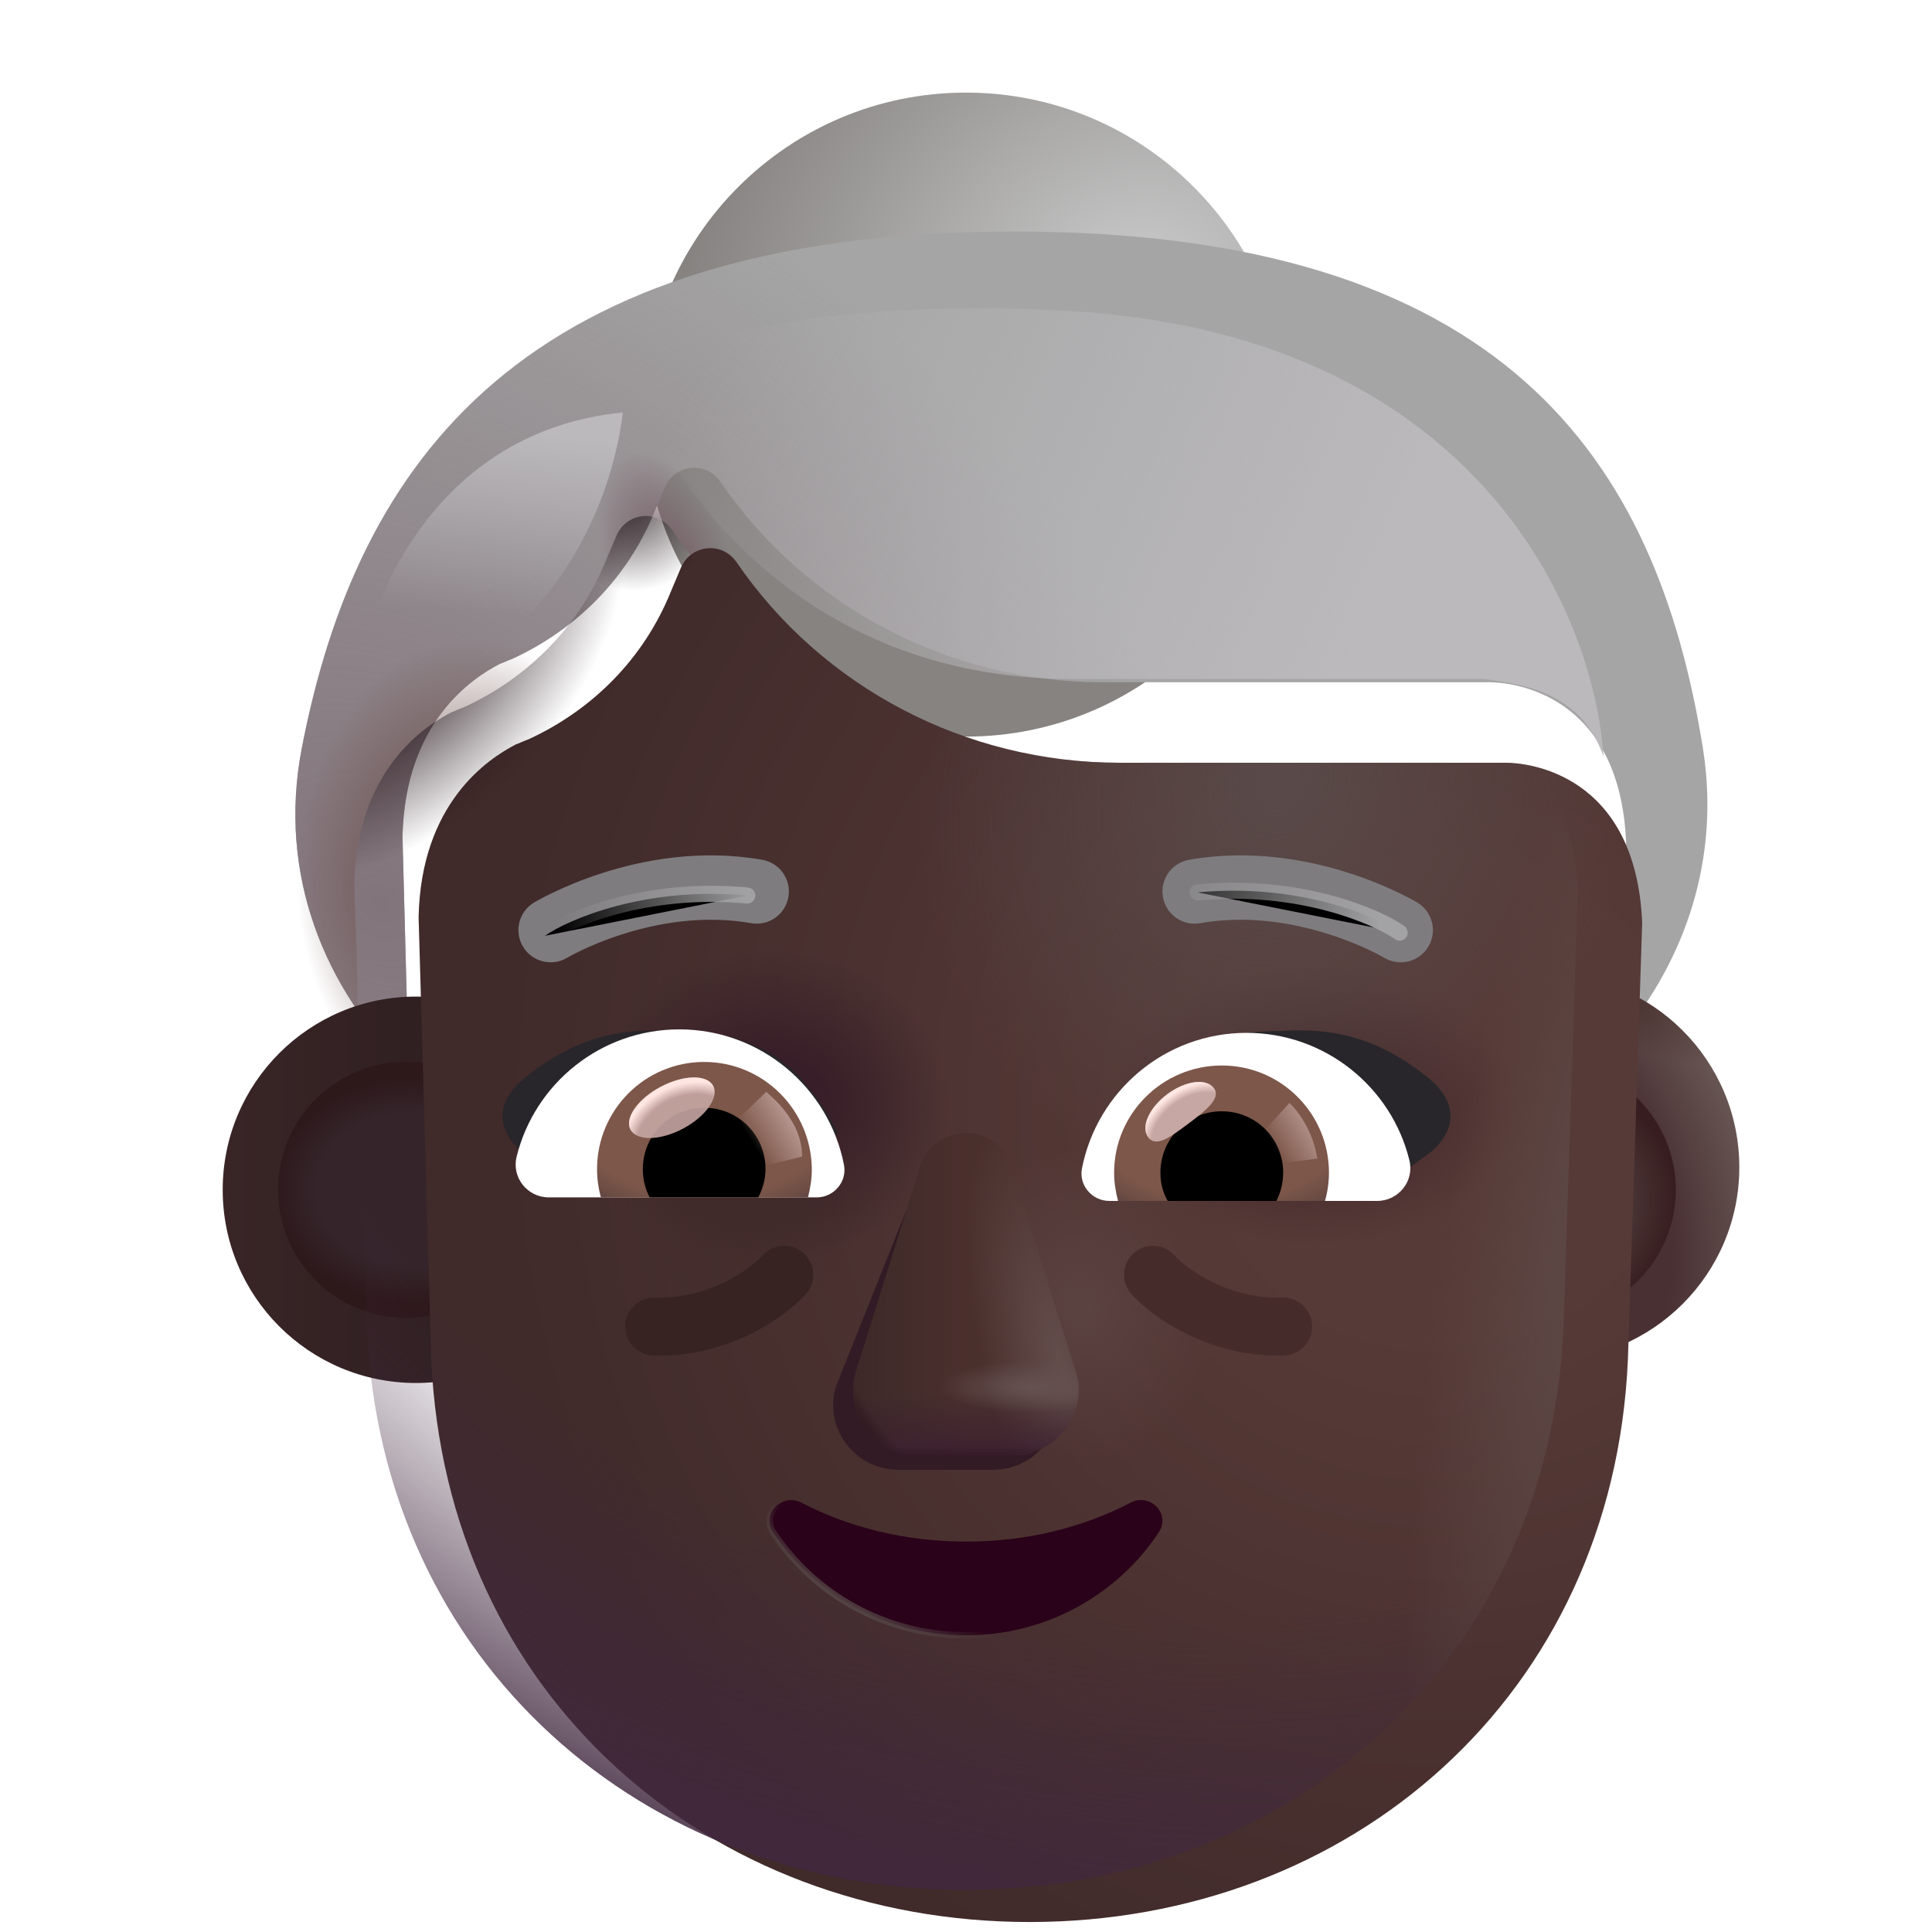 <svg viewBox="1 1 30 30" xmlns="http://www.w3.org/2000/svg">
<path d="M21 7.438C21 10.199 18.761 12.438 16 12.438C13.239 12.438 11 10.199 11 7.438C11 4.676 13.239 2.438 16 2.438C18.761 2.438 21 4.676 21 7.438Z" fill="url(#paint0_radial_3987_19559)"/>
<g filter="url(#filter0_i_3987_19559)">
<path d="M26.691 13.358C25.975 8.908 23.63 5.345 16 5.345C8.365 5.345 5.799 8.913 4.936 13.368C4.559 15.318 5.281 17.105 6.596 18.382L6.5 14.741C6.538 12.972 7.571 12.287 8.01 12.059C8.039 12.049 8.073 12.035 8.106 12.021C8.139 12.006 8.173 11.992 8.202 11.982C9.196 11.526 9.999 10.727 10.419 9.681L10.572 9.319C10.725 8.958 11.203 8.901 11.433 9.224C12.771 11.184 15.008 12.344 17.379 12.344H23.382C23.718 12.344 25.4 12.507 25.5 14.828L25.401 17.873C26.427 16.65 26.966 15.069 26.691 13.358Z" fill="#A5A5A5"/>
<path d="M26.691 13.358C25.975 8.908 23.63 5.345 16 5.345C8.365 5.345 5.799 8.913 4.936 13.368C4.559 15.318 5.281 17.105 6.596 18.382L6.5 14.741C6.538 12.972 7.571 12.287 8.01 12.059C8.039 12.049 8.073 12.035 8.106 12.021C8.139 12.006 8.173 11.992 8.202 11.982C9.196 11.526 9.999 10.727 10.419 9.681L10.572 9.319C10.725 8.958 11.203 8.901 11.433 9.224C12.771 11.184 15.008 12.344 17.379 12.344H23.382C23.718 12.344 25.4 12.507 25.5 14.828L25.401 17.873C26.427 16.65 26.966 15.069 26.691 13.358Z" fill="url(#paint1_radial_3987_19559)"/>
</g>
<path d="M26.691 13.358C25.975 8.908 23.63 5.345 16 5.345C8.365 5.345 5.799 8.913 4.936 13.368C4.559 15.318 5.281 17.105 6.596 18.382L6.538 15.806L6.519 15.311L6.5 14.741C6.538 12.972 7.571 12.287 8.01 12.059C8.039 12.049 8.073 12.035 8.106 12.021C8.139 12.006 8.173 11.992 8.202 11.982C9.196 11.526 9.999 10.727 10.419 9.681L10.572 9.319C10.725 8.958 11.203 8.901 11.433 9.224C12.771 11.184 15.008 12.344 17.379 12.344H23.382C23.718 12.344 25.4 12.507 25.5 14.828L25.401 17.873C26.427 16.65 26.966 15.069 26.691 13.358Z" fill="url(#paint2_radial_3987_19559)"/>
<path d="M26.691 13.358C25.975 8.908 23.63 5.345 16 5.345C8.365 5.345 5.799 8.913 4.936 13.368C4.559 15.318 5.281 17.105 6.596 18.382L6.538 15.806L6.519 15.311L6.5 14.741C6.538 12.972 7.571 12.287 8.01 12.059C8.039 12.049 8.073 12.035 8.106 12.021C8.139 12.006 8.173 11.992 8.202 11.982C9.196 11.526 9.999 10.727 10.419 9.681L10.572 9.319C10.725 8.958 11.203 8.901 11.433 9.224C12.771 11.184 15.008 12.344 17.379 12.344H23.382C23.718 12.344 25.4 12.507 25.5 14.828L25.401 17.873C26.427 16.65 26.966 15.069 26.691 13.358Z" fill="url(#paint3_radial_3987_19559)"/>
<g filter="url(#filter1_i_3987_19559)">
<path d="M10.308 19.475C10.308 21.132 8.965 22.475 7.308 22.475C5.651 22.475 4.308 21.132 4.308 19.475C4.308 17.818 5.651 16.475 7.308 16.475C8.965 16.475 10.308 17.818 10.308 19.475Z" fill="url(#paint4_linear_3987_19559)"/>
</g>
<g filter="url(#filter2_f_3987_19559)">
<path d="M9.297 19.475C9.297 20.574 8.407 21.465 7.308 21.465C6.209 21.465 5.318 20.574 5.318 19.475C5.318 18.376 6.209 17.485 7.308 17.485C8.407 17.485 9.297 18.376 9.297 19.475Z" fill="#35252B"/>
<path d="M9.297 19.475C9.297 20.574 8.407 21.465 7.308 21.465C6.209 21.465 5.318 20.574 5.318 19.475C5.318 18.376 6.209 17.485 7.308 17.485C8.407 17.485 9.297 18.376 9.297 19.475Z" fill="url(#paint5_radial_3987_19559)"/>
</g>
<g filter="url(#filter3_i_3987_19559)">
<path d="M28.008 19.375C28.008 21.032 26.665 22.375 25.008 22.375C23.351 22.375 22.008 21.032 22.008 19.375C22.008 17.718 23.351 16.375 25.008 16.375C26.665 16.375 28.008 17.718 28.008 19.375Z" fill="url(#paint6_radial_3987_19559)"/>
<path d="M28.008 19.375C28.008 21.032 26.665 22.375 25.008 22.375C23.351 22.375 22.008 21.032 22.008 19.375C22.008 17.718 23.351 16.375 25.008 16.375C26.665 16.375 28.008 17.718 28.008 19.375Z" fill="url(#paint7_radial_3987_19559)"/>
</g>
<g filter="url(#filter4_f_3987_19559)">
<path d="M27.022 19.475C27.022 20.574 26.131 21.465 25.033 21.465C23.934 21.465 23.043 20.574 23.043 19.475C23.043 18.376 23.934 17.485 25.033 17.485C26.131 17.485 27.022 18.376 27.022 19.475Z" fill="#4C3637"/>
<path d="M27.022 19.475C27.022 20.574 26.131 21.465 25.033 21.465C23.934 21.465 23.043 20.574 23.043 19.475C23.043 18.376 23.934 17.485 25.033 17.485C26.131 17.485 27.022 18.376 27.022 19.475Z" fill="url(#paint8_radial_3987_19559)"/>
</g>
<g filter="url(#filter5_ii_3987_19559)">
<path d="M6.5 14.741C6.538 12.972 7.571 12.287 8.01 12.059C8.039 12.049 8.073 12.035 8.106 12.02C8.139 12.006 8.173 11.992 8.202 11.982C9.196 11.526 9.999 10.727 10.419 9.681L10.572 9.319C10.725 8.958 11.203 8.901 11.433 9.224C12.771 11.184 15.008 12.344 17.379 12.344H23.382C23.718 12.344 25.4 12.507 25.5 14.828L25.278 21.611C25.049 26.836 20.968 30.345 15.988 30.345C11.007 30.345 6.927 26.836 6.697 21.611L6.5 14.741Z" fill="url(#paint9_radial_3987_19559)"/>
<path d="M6.5 14.741C6.538 12.972 7.571 12.287 8.01 12.059C8.039 12.049 8.073 12.035 8.106 12.02C8.139 12.006 8.173 11.992 8.202 11.982C9.196 11.526 9.999 10.727 10.419 9.681L10.572 9.319C10.725 8.958 11.203 8.901 11.433 9.224C12.771 11.184 15.008 12.344 17.379 12.344H23.382C23.718 12.344 25.4 12.507 25.5 14.828L25.278 21.611C25.049 26.836 20.968 30.345 15.988 30.345C11.007 30.345 6.927 26.836 6.697 21.611L6.5 14.741Z" fill="url(#paint10_radial_3987_19559)"/>
<path d="M6.5 14.741C6.538 12.972 7.571 12.287 8.01 12.059C8.039 12.049 8.073 12.035 8.106 12.02C8.139 12.006 8.173 11.992 8.202 11.982C9.196 11.526 9.999 10.727 10.419 9.681L10.572 9.319C10.725 8.958 11.203 8.901 11.433 9.224C12.771 11.184 15.008 12.344 17.379 12.344H23.382C23.718 12.344 25.4 12.507 25.5 14.828L25.278 21.611C25.049 26.836 20.968 30.345 15.988 30.345C11.007 30.345 6.927 26.836 6.697 21.611L6.5 14.741Z" fill="url(#paint11_radial_3987_19559)"/>
<path d="M6.5 14.741C6.538 12.972 7.571 12.287 8.01 12.059C8.039 12.049 8.073 12.035 8.106 12.02C8.139 12.006 8.173 11.992 8.202 11.982C9.196 11.526 9.999 10.727 10.419 9.681L10.572 9.319C10.725 8.958 11.203 8.901 11.433 9.224C12.771 11.184 15.008 12.344 17.379 12.344H23.382C23.718 12.344 25.4 12.507 25.5 14.828L25.278 21.611C25.049 26.836 20.968 30.345 15.988 30.345C11.007 30.345 6.927 26.836 6.697 21.611L6.5 14.741Z" fill="url(#paint12_radial_3987_19559)"/>
<path d="M6.5 14.741C6.538 12.972 7.571 12.287 8.01 12.059C8.039 12.049 8.073 12.035 8.106 12.02C8.139 12.006 8.173 11.992 8.202 11.982C9.196 11.526 9.999 10.727 10.419 9.681L10.572 9.319C10.725 8.958 11.203 8.901 11.433 9.224C12.771 11.184 15.008 12.344 17.379 12.344H23.382C23.718 12.344 25.4 12.507 25.5 14.828L25.278 21.611C25.049 26.836 20.968 30.345 15.988 30.345C11.007 30.345 6.927 26.836 6.697 21.611L6.5 14.741Z" fill="url(#paint13_radial_3987_19559)"/>
<path d="M6.5 14.741C6.538 12.972 7.571 12.287 8.01 12.059C8.039 12.049 8.073 12.035 8.106 12.02C8.139 12.006 8.173 11.992 8.202 11.982C9.196 11.526 9.999 10.727 10.419 9.681L10.572 9.319C10.725 8.958 11.203 8.901 11.433 9.224C12.771 11.184 15.008 12.344 17.379 12.344H23.382C23.718 12.344 25.4 12.507 25.5 14.828L25.278 21.611C25.049 26.836 20.968 30.345 15.988 30.345C11.007 30.345 6.927 26.836 6.697 21.611L6.5 14.741Z" fill="url(#paint14_radial_3987_19559)"/>
</g>
<path d="M6.5 14.741C6.538 12.972 7.571 12.287 8.01 12.059C8.039 12.049 8.073 12.035 8.106 12.02C8.139 12.006 8.173 11.992 8.202 11.982C9.196 11.526 9.999 10.727 10.419 9.681L10.572 9.319C10.725 8.958 11.203 8.901 11.433 9.224C12.771 11.184 15.008 12.344 17.379 12.344H23.382C23.718 12.344 25.4 12.507 25.5 14.828L25.278 21.611C25.049 26.836 20.968 30.345 15.988 30.345C11.007 30.345 6.927 26.836 6.697 21.611L6.5 14.741Z" fill="url(#paint15_radial_3987_19559)"/>
<path d="M6.5 14.741C6.538 12.972 7.571 12.287 8.01 12.059C8.039 12.049 8.073 12.035 8.106 12.02C8.139 12.006 8.173 11.992 8.202 11.982C9.196 11.526 9.999 10.727 10.419 9.681L10.572 9.319C10.725 8.958 11.203 8.901 11.433 9.224C12.771 11.184 15.008 12.344 17.379 12.344H23.382C23.718 12.344 25.4 12.507 25.5 14.828L25.278 21.611C25.049 26.836 20.968 30.345 15.988 30.345C11.007 30.345 6.927 26.836 6.697 21.611L6.5 14.741Z" fill="url(#paint16_radial_3987_19559)"/>
<path d="M6.5 14.741C6.538 12.972 7.571 12.287 8.01 12.059C8.039 12.049 8.073 12.035 8.106 12.02C8.139 12.006 8.173 11.992 8.202 11.982C9.196 11.526 9.999 10.727 10.419 9.681L10.572 9.319C10.725 8.958 11.203 8.901 11.433 9.224C12.771 11.184 15.008 12.344 17.379 12.344H23.382C23.718 12.344 25.4 12.507 25.5 14.828L25.278 21.611C25.049 26.836 20.968 30.345 15.988 30.345C11.007 30.345 6.927 26.836 6.697 21.611L6.5 14.741Z" fill="url(#paint17_radial_3987_19559)"/>
<path d="M6.5 14.741C6.538 12.972 7.571 12.287 8.01 12.059C8.039 12.049 8.073 12.035 8.106 12.02C8.139 12.006 8.173 11.992 8.202 11.982C9.196 11.526 9.999 10.727 10.419 9.681L10.572 9.319C10.725 8.958 11.203 8.901 11.433 9.224C12.771 11.184 15.008 12.344 17.379 12.344H23.382C23.718 12.344 25.4 12.507 25.5 14.828L25.278 21.611C25.049 26.836 20.968 30.345 15.988 30.345C11.007 30.345 6.927 26.836 6.697 21.611L6.5 14.741Z" fill="url(#paint18_radial_3987_19559)"/>
<g filter="url(#filter6_f_3987_19559)">
<path d="M15.25 19.35L13.984 22.519C13.782 23.171 14.267 23.823 14.955 23.823H16.421C17.108 23.823 17.594 23.161 17.392 22.519L16.401 19.35C16.188 18.648 15.472 18.648 15.25 19.35Z" fill="#331B25"/>
</g>
<g filter="url(#filter7_f_3987_19559)">
<path d="M15.287 19.119L14.296 22.289C14.094 22.941 14.579 23.593 15.267 23.593H16.733C17.421 23.593 17.906 22.931 17.704 22.289L16.713 19.119C16.5 18.417 15.51 18.417 15.287 19.119Z" fill="#4A302D"/>
<path d="M15.287 19.119L14.296 22.289C14.094 22.941 14.579 23.593 15.267 23.593H16.733C17.421 23.593 17.906 22.931 17.704 22.289L16.713 19.119C16.5 18.417 15.51 18.417 15.287 19.119Z" fill="url(#paint19_radial_3987_19559)"/>
<path d="M15.287 19.119L14.296 22.289C14.094 22.941 14.579 23.593 15.267 23.593H16.733C17.421 23.593 17.906 22.931 17.704 22.289L16.713 19.119C16.5 18.417 15.51 18.417 15.287 19.119Z" fill="url(#paint20_linear_3987_19559)"/>
<path d="M15.287 19.119L14.296 22.289C14.094 22.941 14.579 23.593 15.267 23.593H16.733C17.421 23.593 17.906 22.931 17.704 22.289L16.713 19.119C16.5 18.417 15.51 18.417 15.287 19.119Z" fill="url(#paint21_linear_3987_19559)"/>
<path d="M15.287 19.119L14.296 22.289C14.094 22.941 14.579 23.593 15.267 23.593H16.733C17.421 23.593 17.906 22.931 17.704 22.289L16.713 19.119C16.5 18.417 15.51 18.417 15.287 19.119Z" fill="url(#paint22_radial_3987_19559)"/>
</g>
<path d="M15.287 19.119L14.296 22.289C14.094 22.941 14.579 23.593 15.267 23.593H16.733C17.421 23.593 17.906 22.931 17.704 22.289L16.713 19.119C16.5 18.417 15.51 18.417 15.287 19.119Z" fill="url(#paint23_linear_3987_19559)"/>
<path d="M15.287 19.119L14.296 22.289C14.094 22.941 14.579 23.593 15.267 23.593H16.733C17.421 23.593 17.906 22.931 17.704 22.289L16.713 19.119C16.5 18.417 15.51 18.417 15.287 19.119Z" fill="url(#paint24_radial_3987_19559)"/>
<path d="M13.44 24.331L13.44 24.331L13.44 24.331C13.29 24.255 13.134 24.302 13.04 24.401C12.946 24.499 12.911 24.655 13.007 24.794C13.64 25.753 14.743 26.393 16 26.393C17.257 26.393 18.36 25.753 18.994 24.793C19.089 24.651 19.054 24.495 18.96 24.397C18.866 24.299 18.71 24.255 18.56 24.331L18.56 24.331L18.56 24.331C17.82 24.717 16.948 24.938 16 24.938C15.062 24.938 14.18 24.717 13.44 24.331Z" fill="#2A0219" stroke="url(#paint25_linear_3987_19559)" stroke-width="0.1"/>
<g filter="url(#filter8_i_3987_19559)">
<path d="M22.857 15.164L22.856 15.163L22.854 15.162L22.849 15.159L22.831 15.149C22.817 15.14 22.796 15.129 22.77 15.115C22.719 15.087 22.646 15.05 22.554 15.006C22.371 14.918 22.109 14.806 21.79 14.704C21.156 14.502 20.27 14.332 19.313 14.501C19.041 14.549 18.86 14.808 18.908 15.08C18.956 15.352 19.215 15.533 19.487 15.485C20.23 15.354 20.944 15.484 21.486 15.657C21.754 15.742 21.973 15.836 22.124 15.908C22.199 15.944 22.257 15.974 22.294 15.994C22.313 16.005 22.326 16.012 22.335 16.017L22.343 16.022L22.344 16.022C22.581 16.163 22.887 16.087 23.029 15.85C23.171 15.613 23.094 15.306 22.857 15.164Z" fill="#7E7C7F"/>
</g>
<g filter="url(#filter9_i_3987_19559)">
<path d="M9.666 16.017L9.657 16.022C9.421 16.163 9.113 16.087 8.971 15.85C8.829 15.613 8.906 15.306 9.143 15.164L9.144 15.163L9.146 15.162L9.152 15.159L9.169 15.149C9.184 15.14 9.204 15.129 9.23 15.115C9.281 15.087 9.354 15.05 9.446 15.006C9.63 14.918 9.891 14.806 10.211 14.704C10.844 14.502 11.73 14.332 12.687 14.501C12.959 14.549 13.14 14.808 13.092 15.08C13.044 15.352 12.785 15.533 12.513 15.485C11.77 15.354 11.056 15.484 10.515 15.657C10.246 15.742 10.027 15.836 9.876 15.908C9.801 15.944 9.743 15.974 9.706 15.994C9.687 16.005 9.674 16.012 9.666 16.017Z" fill="#7E7C7F"/>
</g>
<g filter="url(#filter10_i_3987_19559)">
<path d="M13.823 18.601C13.328 17.731 12.836 17.008 11.216 17.008C10.248 16.941 9.564 17.24 8.956 17.731C8.455 18.136 8.537 18.566 8.896 18.879L9.689 19.461C10.904 19.068 12.506 18.994 13.823 18.601Z" fill="#28262A"/>
</g>
<g filter="url(#filter11_i_3987_19559)">
<path d="M18.104 18.601C18.598 17.731 19.091 17.008 20.71 17.008C21.679 16.941 22.362 17.24 22.97 17.731C23.471 18.136 23.39 18.566 23.03 18.879L22.237 19.461C21.022 19.068 19.42 18.994 18.104 18.601Z" fill="#28262A"/>
</g>
<path d="M11.549 16.984C10.331 16.984 9.303 17.823 9.023 18.958C8.94 19.283 9.189 19.593 9.522 19.593H13.682C13.946 19.593 14.158 19.351 14.105 19.086C13.871 17.891 12.812 16.984 11.549 16.984Z" fill="white"/>
<path d="M11.934 17.49C11.012 17.49 10.271 18.239 10.271 19.154C10.271 19.305 10.293 19.457 10.331 19.593H13.546C13.583 19.449 13.606 19.305 13.606 19.154C13.598 18.239 12.857 17.49 11.934 17.49Z" fill="url(#paint26_radial_3987_19559)"/>
<path d="M12.887 19.154C12.887 18.625 12.464 18.201 11.934 18.201C11.405 18.201 10.982 18.625 10.982 19.154C10.982 19.313 11.019 19.464 11.088 19.593H12.774C12.842 19.464 12.887 19.313 12.887 19.154Z" fill="black"/>
<g filter="url(#filter12_f_3987_19559)">
<path d="M13.455 18.959C13.455 18.421 13.017 18.063 12.899 17.954L12.361 18.474L12.692 19.148L13.455 18.959Z" fill="url(#paint27_linear_3987_19559)"/>
</g>
<g filter="url(#filter13_f_3987_19559)">
<ellipse cx="11.432" cy="18.201" rx="0.726" ry="0.368" transform="rotate(-27.914 11.432 18.201)" fill="#C7A7A3" fill-opacity="0.9"/>
<ellipse cx="11.432" cy="18.201" rx="0.726" ry="0.368" transform="rotate(-27.914 11.432 18.201)" fill="url(#paint28_radial_3987_19559)"/>
</g>
<path d="M20.358 17.038C21.575 17.038 22.604 17.878 22.884 19.012C22.967 19.337 22.717 19.648 22.384 19.648H18.225C17.96 19.648 17.748 19.406 17.801 19.141C18.036 17.946 19.087 17.038 20.358 17.038Z" fill="white"/>
<path d="M19.972 17.545C20.895 17.545 21.636 18.294 21.636 19.209C21.636 19.36 21.613 19.512 21.575 19.648H18.361C18.323 19.504 18.3 19.36 18.3 19.209C18.3 18.294 19.049 17.545 19.972 17.545Z" fill="url(#paint29_radial_3987_19559)"/>
<path d="M19.019 19.209C19.019 18.68 19.442 18.256 19.972 18.256C20.501 18.256 20.925 18.68 20.925 19.209C20.925 19.368 20.887 19.519 20.819 19.648H19.132C19.057 19.519 19.019 19.368 19.019 19.209Z" fill="black"/>
<g filter="url(#filter14_f_3987_19559)">
<path d="M19.849 17.897C19.968 18.055 19.72 18.249 19.438 18.459C19.157 18.67 18.948 18.818 18.829 18.66C18.71 18.501 18.843 18.202 19.125 17.991C19.406 17.78 19.731 17.738 19.849 17.897Z" fill="#C7A7A3"/>
<path d="M19.849 17.897C19.968 18.055 19.72 18.249 19.438 18.459C19.157 18.67 18.948 18.818 18.829 18.66C18.71 18.501 18.843 18.202 19.125 17.991C19.406 17.78 19.731 17.738 19.849 17.897Z" fill="url(#paint30_radial_3987_19559)"/>
</g>
<g filter="url(#filter15_f_3987_19559)">
<path d="M21.454 18.99C21.392 18.56 21.141 18.235 21.023 18.127L20.538 18.659L20.757 19.084L21.454 18.99Z" fill="url(#paint31_linear_3987_19559)"/>
</g>
<g filter="url(#filter16_f_3987_19559)">
<path d="M9.463 15.531C9.806 15.286 11.016 14.756 12.603 14.906" stroke="url(#paint32_linear_3987_19559)" stroke-width="0.25" stroke-linecap="round"/>
</g>
<g filter="url(#filter17_f_3987_19559)">
<path d="M22.734 15.482C22.39 15.237 21.181 14.707 19.594 14.857" stroke="url(#paint33_linear_3987_19559)" stroke-width="0.25" stroke-linecap="round"/>
</g>
<g filter="url(#filter18_f_3987_19559)">
<path d="M17.634 11.542C13.362 11.542 11.365 8.415 10.808 6.991C10.808 6.48 13.362 5.575 17.634 5.83C23.864 6.203 25.745 10.443 25.9 12.75C25.529 11.672 24.507 11.62 24.043 11.542H17.634Z" fill="url(#paint34_linear_3987_19559)"/>
</g>
<g filter="url(#filter19_f_3987_19559)">
<path d="M10.67 7.405C10.554 8.481 9.741 11.399 6.537 11.863C6.568 10.687 7.582 7.707 10.67 7.405Z" fill="url(#paint35_linear_3987_19559)"/>
</g>
<path fill-rule="evenodd" clip-rule="evenodd" d="M18.602 20.461C18.786 20.294 19.071 20.308 19.238 20.492C19.434 20.709 20.079 21.176 20.91 21.149C21.158 21.141 21.366 21.336 21.374 21.584C21.383 21.832 21.188 22.04 20.939 22.048C19.781 22.086 18.897 21.456 18.571 21.097C18.404 20.913 18.418 20.628 18.602 20.461Z" fill="#452C2A"/>
<path fill-rule="evenodd" clip-rule="evenodd" d="M13.48 20.461C13.296 20.294 13.011 20.308 12.844 20.492C12.648 20.709 12.002 21.176 11.172 21.149C10.923 21.141 10.715 21.336 10.707 21.584C10.699 21.832 10.894 22.04 11.142 22.048C12.301 22.086 13.185 21.456 13.511 21.097C13.678 20.913 13.664 20.628 13.48 20.461Z" fill="#362322"/>
<defs>
<filter id="filter0_i_3987_19559" x="4.837" y="4.595" width="22.676" height="13.787" filterUnits="userSpaceOnUse" color-interpolation-filters="sRGB">
<feFlood flood-opacity="0" result="BackgroundImageFix"/>
<feBlend mode="normal" in="SourceGraphic" in2="BackgroundImageFix" result="shape"/>
<feColorMatrix in="SourceAlpha" type="matrix" values="0 0 0 0 0 0 0 0 0 0 0 0 0 0 0 0 0 0 127 0" result="hardAlpha"/>
<feOffset dx="0.75" dy="-0.75"/>
<feGaussianBlur stdDeviation="0.625"/>
<feComposite in2="hardAlpha" operator="arithmetic" k2="-1" k3="1"/>
<feColorMatrix type="matrix" values="0 0 0 0 0.475 0 0 0 0 0.451 0 0 0 0 0.486 0 0 0 1 0"/>
<feBlend mode="normal" in2="shape" result="effect1_innerShadow_3987_19559"/>
</filter>
<filter id="filter1_i_3987_19559" x="4.308" y="16.475" width="6.15" height="6" filterUnits="userSpaceOnUse" color-interpolation-filters="sRGB">
<feFlood flood-opacity="0" result="BackgroundImageFix"/>
<feBlend mode="normal" in="SourceGraphic" in2="BackgroundImageFix" result="shape"/>
<feColorMatrix in="SourceAlpha" type="matrix" values="0 0 0 0 0 0 0 0 0 0 0 0 0 0 0 0 0 0 127 0" result="hardAlpha"/>
<feOffset dx="0.15"/>
<feGaussianBlur stdDeviation="0.25"/>
<feComposite in2="hardAlpha" operator="arithmetic" k2="-1" k3="1"/>
<feColorMatrix type="matrix" values="0 0 0 0 0.337 0 0 0 0 0.267 0 0 0 0 0.251 0 0 0 1 0"/>
<feBlend mode="normal" in2="shape" result="effect1_innerShadow_3987_19559"/>
</filter>
<filter id="filter2_f_3987_19559" x="5.068" y="17.235" width="4.479" height="4.479" filterUnits="userSpaceOnUse" color-interpolation-filters="sRGB">
<feFlood flood-opacity="0" result="BackgroundImageFix"/>
<feBlend mode="normal" in="SourceGraphic" in2="BackgroundImageFix" result="shape"/>
<feGaussianBlur stdDeviation="0.125" result="effect1_foregroundBlur_3987_19559"/>
</filter>
<filter id="filter3_i_3987_19559" x="22.008" y="16.125" width="6" height="6.25" filterUnits="userSpaceOnUse" color-interpolation-filters="sRGB">
<feFlood flood-opacity="0" result="BackgroundImageFix"/>
<feBlend mode="normal" in="SourceGraphic" in2="BackgroundImageFix" result="shape"/>
<feColorMatrix in="SourceAlpha" type="matrix" values="0 0 0 0 0 0 0 0 0 0 0 0 0 0 0 0 0 0 127 0" result="hardAlpha"/>
<feOffset dy="-0.25"/>
<feGaussianBlur stdDeviation="0.25"/>
<feComposite in2="hardAlpha" operator="arithmetic" k2="-1" k3="1"/>
<feColorMatrix type="matrix" values="0 0 0 0 0.184 0 0 0 0 0.09 0 0 0 0 0.118 0 0 0 1 0"/>
<feBlend mode="normal" in2="shape" result="effect1_innerShadow_3987_19559"/>
</filter>
<filter id="filter4_f_3987_19559" x="22.543" y="16.985" width="4.979" height="4.979" filterUnits="userSpaceOnUse" color-interpolation-filters="sRGB">
<feFlood flood-opacity="0" result="BackgroundImageFix"/>
<feBlend mode="normal" in="SourceGraphic" in2="BackgroundImageFix" result="shape"/>
<feGaussianBlur stdDeviation="0.25" result="effect1_foregroundBlur_3987_19559"/>
</filter>
<filter id="filter5_ii_3987_19559" x="6.5" y="9.012" width="20" height="21.833" filterUnits="userSpaceOnUse" color-interpolation-filters="sRGB">
<feFlood flood-opacity="0" result="BackgroundImageFix"/>
<feBlend mode="normal" in="SourceGraphic" in2="BackgroundImageFix" result="shape"/>
<feColorMatrix in="SourceAlpha" type="matrix" values="0 0 0 0 0 0 0 0 0 0 0 0 0 0 0 0 0 0 127 0" result="hardAlpha"/>
<feOffset dx="1"/>
<feGaussianBlur stdDeviation="0.5"/>
<feComposite in2="hardAlpha" operator="arithmetic" k2="-1" k3="1"/>
<feColorMatrix type="matrix" values="0 0 0 0 0.333 0 0 0 0 0.263 0 0 0 0 0.247 0 0 0 1 0"/>
<feBlend mode="normal" in2="shape" result="effect1_innerShadow_3987_19559"/>
<feColorMatrix in="SourceAlpha" type="matrix" values="0 0 0 0 0 0 0 0 0 0 0 0 0 0 0 0 0 0 127 0" result="hardAlpha"/>
<feOffset dy="0.5"/>
<feGaussianBlur stdDeviation="0.75"/>
<feComposite in2="hardAlpha" operator="arithmetic" k2="-1" k3="1"/>
<feColorMatrix type="matrix" values="0 0 0 0 0.176 0 0 0 0 0.102 0 0 0 0 0.114 0 0 0 1 0"/>
<feBlend mode="normal" in2="effect1_innerShadow_3987_19559" result="effect2_innerShadow_3987_19559"/>
</filter>
<filter id="filter6_f_3987_19559" x="13.438" y="18.323" width="4.5" height="6" filterUnits="userSpaceOnUse" color-interpolation-filters="sRGB">
<feFlood flood-opacity="0" result="BackgroundImageFix"/>
<feBlend mode="normal" in="SourceGraphic" in2="BackgroundImageFix" result="shape"/>
<feGaussianBlur stdDeviation="0.25" result="effect1_foregroundBlur_3987_19559"/>
</filter>
<filter id="filter7_f_3987_19559" x="14" y="18.343" width="4" height="5.5" filterUnits="userSpaceOnUse" color-interpolation-filters="sRGB">
<feFlood flood-opacity="0" result="BackgroundImageFix"/>
<feBlend mode="normal" in="SourceGraphic" in2="BackgroundImageFix" result="shape"/>
<feGaussianBlur stdDeviation="0.125" result="effect1_foregroundBlur_3987_19559"/>
</filter>
<filter id="filter8_i_3987_19559" x="18.9" y="14.282" width="4.35" height="1.811" filterUnits="userSpaceOnUse" color-interpolation-filters="sRGB">
<feFlood flood-opacity="0" result="BackgroundImageFix"/>
<feBlend mode="normal" in="SourceGraphic" in2="BackgroundImageFix" result="shape"/>
<feColorMatrix in="SourceAlpha" type="matrix" values="0 0 0 0 0 0 0 0 0 0 0 0 0 0 0 0 0 0 127 0" result="hardAlpha"/>
<feOffset dx="0.15" dy="-0.15"/>
<feGaussianBlur stdDeviation="0.2"/>
<feComposite in2="hardAlpha" operator="arithmetic" k2="-1" k3="1"/>
<feColorMatrix type="matrix" values="0 0 0 0 0.345 0 0 0 0 0.306 0 0 0 0 0.369 0 0 0 1 0"/>
<feBlend mode="normal" in2="shape" result="effect1_innerShadow_3987_19559"/>
</filter>
<filter id="filter9_i_3987_19559" x="8.9" y="14.282" width="4.35" height="1.811" filterUnits="userSpaceOnUse" color-interpolation-filters="sRGB">
<feFlood flood-opacity="0" result="BackgroundImageFix"/>
<feBlend mode="normal" in="SourceGraphic" in2="BackgroundImageFix" result="shape"/>
<feColorMatrix in="SourceAlpha" type="matrix" values="0 0 0 0 0 0 0 0 0 0 0 0 0 0 0 0 0 0 127 0" result="hardAlpha"/>
<feOffset dx="0.15" dy="-0.15"/>
<feGaussianBlur stdDeviation="0.2"/>
<feComposite in2="hardAlpha" operator="arithmetic" k2="-1" k3="1"/>
<feColorMatrix type="matrix" values="0 0 0 0 0.345 0 0 0 0 0.306 0 0 0 0 0.369 0 0 0 1 0"/>
<feBlend mode="normal" in2="shape" result="effect1_innerShadow_3987_19559"/>
</filter>
<filter id="filter10_i_3987_19559" x="8.604" y="16.998" width="5.419" height="2.462" filterUnits="userSpaceOnUse" color-interpolation-filters="sRGB">
<feFlood flood-opacity="0" result="BackgroundImageFix"/>
<feBlend mode="normal" in="SourceGraphic" in2="BackgroundImageFix" result="shape"/>
<feColorMatrix in="SourceAlpha" type="matrix" values="0 0 0 0 0 0 0 0 0 0 0 0 0 0 0 0 0 0 127 0" result="hardAlpha"/>
<feOffset dx="0.2"/>
<feGaussianBlur stdDeviation="0.125"/>
<feComposite in2="hardAlpha" operator="arithmetic" k2="-1" k3="1"/>
<feColorMatrix type="matrix" values="0 0 0 0 0.133 0 0 0 0 0.078 0 0 0 0 0.169 0 0 0 1 0"/>
<feBlend mode="normal" in2="shape" result="effect1_innerShadow_3987_19559"/>
</filter>
<filter id="filter11_i_3987_19559" x="18.104" y="16.998" width="5.419" height="2.462" filterUnits="userSpaceOnUse" color-interpolation-filters="sRGB">
<feFlood flood-opacity="0" result="BackgroundImageFix"/>
<feBlend mode="normal" in="SourceGraphic" in2="BackgroundImageFix" result="shape"/>
<feColorMatrix in="SourceAlpha" type="matrix" values="0 0 0 0 0 0 0 0 0 0 0 0 0 0 0 0 0 0 127 0" result="hardAlpha"/>
<feOffset dx="0.2"/>
<feGaussianBlur stdDeviation="0.125"/>
<feComposite in2="hardAlpha" operator="arithmetic" k2="-1" k3="1"/>
<feColorMatrix type="matrix" values="0 0 0 0 0.133 0 0 0 0 0.078 0 0 0 0 0.169 0 0 0 1 0"/>
<feBlend mode="normal" in2="shape" result="effect1_innerShadow_3987_19559"/>
</filter>
<filter id="filter12_f_3987_19559" x="12.162" y="17.754" width="1.493" height="1.594" filterUnits="userSpaceOnUse" color-interpolation-filters="sRGB">
<feFlood flood-opacity="0" result="BackgroundImageFix"/>
<feBlend mode="normal" in="SourceGraphic" in2="BackgroundImageFix" result="shape"/>
<feGaussianBlur stdDeviation="0.1" result="effect1_foregroundBlur_3987_19559"/>
</filter>
<filter id="filter13_f_3987_19559" x="10.668" y="17.631" width="1.529" height="1.141" filterUnits="userSpaceOnUse" color-interpolation-filters="sRGB">
<feFlood flood-opacity="0" result="BackgroundImageFix"/>
<feBlend mode="normal" in="SourceGraphic" in2="BackgroundImageFix" result="shape"/>
<feGaussianBlur stdDeviation="0.05" result="effect1_foregroundBlur_3987_19559"/>
</filter>
<filter id="filter14_f_3987_19559" x="18.686" y="17.701" width="1.294" height="1.125" filterUnits="userSpaceOnUse" color-interpolation-filters="sRGB">
<feFlood flood-opacity="0" result="BackgroundImageFix"/>
<feBlend mode="normal" in="SourceGraphic" in2="BackgroundImageFix" result="shape"/>
<feGaussianBlur stdDeviation="0.05" result="effect1_foregroundBlur_3987_19559"/>
</filter>
<filter id="filter15_f_3987_19559" x="20.338" y="17.927" width="1.316" height="1.357" filterUnits="userSpaceOnUse" color-interpolation-filters="sRGB">
<feFlood flood-opacity="0" result="BackgroundImageFix"/>
<feBlend mode="normal" in="SourceGraphic" in2="BackgroundImageFix" result="shape"/>
<feGaussianBlur stdDeviation="0.1" result="effect1_foregroundBlur_3987_19559"/>
</filter>
<filter id="filter16_f_3987_19559" x="9.088" y="14.505" width="3.891" height="1.401" filterUnits="userSpaceOnUse" color-interpolation-filters="sRGB">
<feFlood flood-opacity="0" result="BackgroundImageFix"/>
<feBlend mode="normal" in="SourceGraphic" in2="BackgroundImageFix" result="shape"/>
<feGaussianBlur stdDeviation="0.125" result="effect1_foregroundBlur_3987_19559"/>
</filter>
<filter id="filter17_f_3987_19559" x="19.219" y="14.456" width="3.891" height="1.401" filterUnits="userSpaceOnUse" color-interpolation-filters="sRGB">
<feFlood flood-opacity="0" result="BackgroundImageFix"/>
<feBlend mode="normal" in="SourceGraphic" in2="BackgroundImageFix" result="shape"/>
<feGaussianBlur stdDeviation="0.125" result="effect1_foregroundBlur_3987_19559"/>
</filter>
<filter id="filter18_f_3987_19559" x="9.558" y="4.536" width="17.593" height="9.464" filterUnits="userSpaceOnUse" color-interpolation-filters="sRGB">
<feFlood flood-opacity="0" result="BackgroundImageFix"/>
<feBlend mode="normal" in="SourceGraphic" in2="BackgroundImageFix" result="shape"/>
<feGaussianBlur stdDeviation="0.625" result="effect1_foregroundBlur_3987_19559"/>
</filter>
<filter id="filter19_f_3987_19559" x="5.287" y="6.155" width="6.633" height="6.958" filterUnits="userSpaceOnUse" color-interpolation-filters="sRGB">
<feFlood flood-opacity="0" result="BackgroundImageFix"/>
<feBlend mode="normal" in="SourceGraphic" in2="BackgroundImageFix" result="shape"/>
<feGaussianBlur stdDeviation="0.625" result="effect1_foregroundBlur_3987_19559"/>
</filter>
<radialGradient id="paint0_radial_3987_19559" cx="0" cy="0" r="1" gradientUnits="userSpaceOnUse" gradientTransform="translate(18.643 5.401) rotate(159.45) scale(8.162 6.903)">
<stop offset="0.096" stop-color="#C3C3C3"/>
<stop offset="0.879" stop-color="#868381"/>
</radialGradient>
<radialGradient id="paint1_radial_3987_19559" cx="0" cy="0" r="1" gradientUnits="userSpaceOnUse" gradientTransform="translate(6.164 15.722) rotate(-49.447) scale(11.857 14.989)">
<stop stop-color="#82747B"/>
<stop offset="1" stop-color="#82747B" stop-opacity="0"/>
</radialGradient>
<radialGradient id="paint2_radial_3987_19559" cx="0" cy="0" r="1" gradientUnits="userSpaceOnUse" gradientTransform="translate(8.345 14.645) rotate(180) scale(2.73 3.697)">
<stop offset="0.223" stop-color="#6F524D"/>
<stop offset="1" stop-color="#6F524D" stop-opacity="0"/>
</radialGradient>
<radialGradient id="paint3_radial_3987_19559" cx="0" cy="0" r="1" gradientUnits="userSpaceOnUse" gradientTransform="translate(11.412 9.861) rotate(-109.573) scale(1.936 0.968)">
<stop offset="0.167" stop-color="#776169"/>
<stop offset="1" stop-color="#776169" stop-opacity="0"/>
</radialGradient>
<linearGradient id="paint4_linear_3987_19559" x1="4.308" y1="19.638" x2="9.825" y2="19.638" gradientUnits="userSpaceOnUse">
<stop stop-color="#392526"/>
<stop offset="1" stop-color="#2A1C1F"/>
</linearGradient>
<radialGradient id="paint5_radial_3987_19559" cx="0" cy="0" r="1" gradientUnits="userSpaceOnUse" gradientTransform="translate(7.429 19.475) rotate(180) scale(2.235 1.763)">
<stop offset="0.667" stop-color="#2D181A" stop-opacity="0"/>
<stop offset="1" stop-color="#2D181A"/>
</radialGradient>
<radialGradient id="paint6_radial_3987_19559" cx="0" cy="0" r="1" gradientUnits="userSpaceOnUse" gradientTransform="translate(23.539 20.194) rotate(-24.444) scale(5.098 6.224)">
<stop offset="0.64" stop-color="#493033"/>
<stop offset="0.944" stop-color="#6A5956"/>
</radialGradient>
<radialGradient id="paint7_radial_3987_19559" cx="0" cy="0" r="1" gradientUnits="userSpaceOnUse" gradientTransform="translate(25.461 16.241) rotate(29.271) scale(2.812 0.795)">
<stop stop-color="#402824"/>
<stop offset="1" stop-color="#402824" stop-opacity="0"/>
</radialGradient>
<radialGradient id="paint8_radial_3987_19559" cx="0" cy="0" r="1" gradientUnits="userSpaceOnUse" gradientTransform="translate(24.225 19.683) rotate(-4.254) scale(2.805 2.192)">
<stop offset="0.719" stop-color="#371D1F" stop-opacity="0"/>
<stop offset="1" stop-color="#371D1F"/>
</radialGradient>
<radialGradient id="paint9_radial_3987_19559" cx="0" cy="0" r="1" gradientUnits="userSpaceOnUse" gradientTransform="translate(22.462 17.563) rotate(131.811) scale(15.094 14.77)">
<stop offset="0.239" stop-color="#563A37"/>
<stop offset="1" stop-color="#402A2A"/>
</radialGradient>
<radialGradient id="paint10_radial_3987_19559" cx="0" cy="0" r="1" gradientUnits="userSpaceOnUse" gradientTransform="translate(20.4 17.656) rotate(-90) scale(2.188 3.14)">
<stop offset="0.129" stop-color="#412529"/>
<stop offset="1" stop-color="#412529" stop-opacity="0"/>
</radialGradient>
<radialGradient id="paint11_radial_3987_19559" cx="0" cy="0" r="1" gradientUnits="userSpaceOnUse" gradientTransform="translate(11.994 17.656) rotate(-90) scale(2.438 2.75)">
<stop offset="0.295" stop-color="#371E28"/>
<stop offset="1" stop-color="#371E28" stop-opacity="0"/>
</radialGradient>
<radialGradient id="paint12_radial_3987_19559" cx="0" cy="0" r="1" gradientUnits="userSpaceOnUse" gradientTransform="translate(11.588 19.031) rotate(68.895) scale(1.909 2.084)">
<stop stop-color="#412B29"/>
<stop offset="1" stop-color="#412B29" stop-opacity="0"/>
</radialGradient>
<radialGradient id="paint13_radial_3987_19559" cx="0" cy="0" r="1" gradientUnits="userSpaceOnUse" gradientTransform="translate(19.9 12.653) rotate(115.093) scale(6.424 5.426)">
<stop stop-color="#594A49"/>
<stop offset="1" stop-color="#594A49" stop-opacity="0"/>
</radialGradient>
<radialGradient id="paint14_radial_3987_19559" cx="0" cy="0" r="1" gradientUnits="userSpaceOnUse" gradientTransform="translate(16.807 20.77) rotate(-13.335) scale(1.969 2.434)">
<stop stop-color="#5B4341"/>
<stop offset="1" stop-color="#5B4341" stop-opacity="0"/>
</radialGradient>
<radialGradient id="paint15_radial_3987_19559" cx="0" cy="0" r="1" gradientUnits="userSpaceOnUse" gradientTransform="translate(17.275 17.125) rotate(106.432) scale(14.14 20.305)">
<stop offset="0.605" stop-color="#41283F" stop-opacity="0"/>
<stop offset="1" stop-color="#41283F"/>
</radialGradient>
<radialGradient id="paint16_radial_3987_19559" cx="0" cy="0" r="1" gradientUnits="userSpaceOnUse" gradientTransform="translate(26.025 19.678) rotate(100.183) scale(11.313 2.491)">
<stop stop-color="#5E4A47"/>
<stop offset="1" stop-color="#5E4A47" stop-opacity="0"/>
</radialGradient>
<radialGradient id="paint17_radial_3987_19559" cx="0" cy="0" r="1" gradientUnits="userSpaceOnUse" gradientTransform="translate(10.525 8.313) rotate(62.199) scale(1.943 1.499)">
<stop stop-color="#16090C"/>
<stop offset="1" stop-color="#16090C" stop-opacity="0"/>
</radialGradient>
<radialGradient id="paint18_radial_3987_19559" cx="0" cy="0" r="1" gradientUnits="userSpaceOnUse" gradientTransform="translate(6.806 10.875) rotate(-43.332) scale(4.554 3.07)">
<stop offset="0.204" stop-color="#231318"/>
<stop offset="1" stop-color="#231318" stop-opacity="0"/>
</radialGradient>
<radialGradient id="paint19_radial_3987_19559" cx="0" cy="0" r="1" gradientUnits="userSpaceOnUse" gradientTransform="translate(17.462 22.139) rotate(-102.564) scale(3.904 1.203)">
<stop offset="0.017" stop-color="#634D4B"/>
<stop offset="1" stop-color="#634D4B" stop-opacity="0"/>
</radialGradient>
<linearGradient id="paint20_linear_3987_19559" x1="14.25" y1="22.275" x2="16" y2="22.275" gradientUnits="userSpaceOnUse">
<stop stop-color="#3D2928"/>
<stop offset="1" stop-color="#3D2928" stop-opacity="0"/>
</linearGradient>
<linearGradient id="paint21_linear_3987_19559" x1="16" y1="23.764" x2="16" y2="22.627" gradientUnits="userSpaceOnUse">
<stop stop-color="#3A1F30"/>
<stop offset="1" stop-color="#3A1F30" stop-opacity="0"/>
</linearGradient>
<radialGradient id="paint22_radial_3987_19559" cx="0" cy="0" r="1" gradientUnits="userSpaceOnUse" gradientTransform="translate(17.016 22.533) rotate(-180) scale(1.453 0.406)">
<stop stop-color="#655251"/>
<stop offset="1" stop-color="#655251" stop-opacity="0"/>
</radialGradient>
<linearGradient id="paint23_linear_3987_19559" x1="16.146" y1="23.716" x2="16.146" y2="23.456" gradientUnits="userSpaceOnUse">
<stop stop-color="#311620"/>
<stop offset="1" stop-color="#311620" stop-opacity="0"/>
</linearGradient>
<radialGradient id="paint24_radial_3987_19559" cx="0" cy="0" r="1" gradientUnits="userSpaceOnUse" gradientTransform="translate(16.781 21.5) rotate(143.931) scale(3.132 3.978)">
<stop offset="0.851" stop-color="#2D151C" stop-opacity="0"/>
<stop offset="0.949" stop-color="#2D151C"/>
</radialGradient>
<linearGradient id="paint25_linear_3987_19559" x1="14.066" y1="26.105" x2="14.877" y2="24.822" gradientUnits="userSpaceOnUse">
<stop stop-color="#564848"/>
<stop offset="0.663" stop-color="#564848" stop-opacity="0"/>
</linearGradient>
<radialGradient id="paint26_radial_3987_19559" cx="0" cy="0" r="1" gradientUnits="userSpaceOnUse" gradientTransform="translate(11.938 18.38) rotate(90) scale(1.513 2.406)">
<stop offset="0.802" stop-color="#7D574A"/>
<stop offset="1" stop-color="#694B43"/>
<stop offset="1" stop-color="#804D49"/>
<stop offset="1" stop-color="#664944"/>
</radialGradient>
<linearGradient id="paint27_linear_3987_19559" x1="13.325" y1="18.48" x2="12.74" y2="18.841" gradientUnits="userSpaceOnUse">
<stop stop-color="#B4948D"/>
<stop offset="1" stop-color="#B4948D" stop-opacity="0"/>
</linearGradient>
<radialGradient id="paint28_radial_3987_19559" cx="0" cy="0" r="1" gradientUnits="userSpaceOnUse" gradientTransform="translate(11.404 18.788) rotate(-90.897) scale(0.921 1.107)">
<stop offset="0.766" stop-color="#FFE6E2" stop-opacity="0"/>
<stop offset="0.966" stop-color="#FFE6E2"/>
</radialGradient>
<radialGradient id="paint29_radial_3987_19559" cx="0" cy="0" r="1" gradientUnits="userSpaceOnUse" gradientTransform="translate(19.968 18.434) rotate(90) scale(1.513 2.406)">
<stop offset="0.802" stop-color="#7D574A"/>
<stop offset="1" stop-color="#694B43"/>
<stop offset="1" stop-color="#804D49"/>
<stop offset="1" stop-color="#664944"/>
</radialGradient>
<radialGradient id="paint30_radial_3987_19559" cx="0" cy="0" r="1" gradientUnits="userSpaceOnUse" gradientTransform="translate(19.543 18.591) rotate(-127.812) scale(0.705 0.971)">
<stop offset="0.766" stop-color="#FFE6E2" stop-opacity="0"/>
<stop offset="0.966" stop-color="#FFE6E2"/>
</radialGradient>
<linearGradient id="paint31_linear_3987_19559" x1="21.418" y1="18.535" x2="20.834" y2="18.895" gradientUnits="userSpaceOnUse">
<stop stop-color="#B4948D"/>
<stop offset="1" stop-color="#B4948D" stop-opacity="0"/>
</linearGradient>
<linearGradient id="paint32_linear_3987_19559" x1="9.74" y1="15.776" x2="12.771" y2="14.88" gradientUnits="userSpaceOnUse">
<stop stop-color="#A3A2A4" stop-opacity="0"/>
<stop offset="1" stop-color="#A3A2A4"/>
</linearGradient>
<linearGradient id="paint33_linear_3987_19559" x1="18.236" y1="14.716" x2="22.439" y2="15.357" gradientUnits="userSpaceOnUse">
<stop stop-color="#A3A2A4" stop-opacity="0"/>
<stop offset="1" stop-color="#A3A2A4"/>
</linearGradient>
<linearGradient id="paint34_linear_3987_19559" x1="22.557" y1="9.87" x2="12.479" y2="5.366" gradientUnits="userSpaceOnUse">
<stop stop-color="#BBB9BC"/>
<stop offset="1" stop-color="#BBB9BC" stop-opacity="0"/>
</linearGradient>
<linearGradient id="paint35_linear_3987_19559" x1="10.32" y1="7.827" x2="10.044" y2="10.67" gradientUnits="userSpaceOnUse">
<stop stop-color="#BBB9BC"/>
<stop offset="1" stop-color="#BBB9BC" stop-opacity="0"/>
</linearGradient>
</defs>
</svg>
